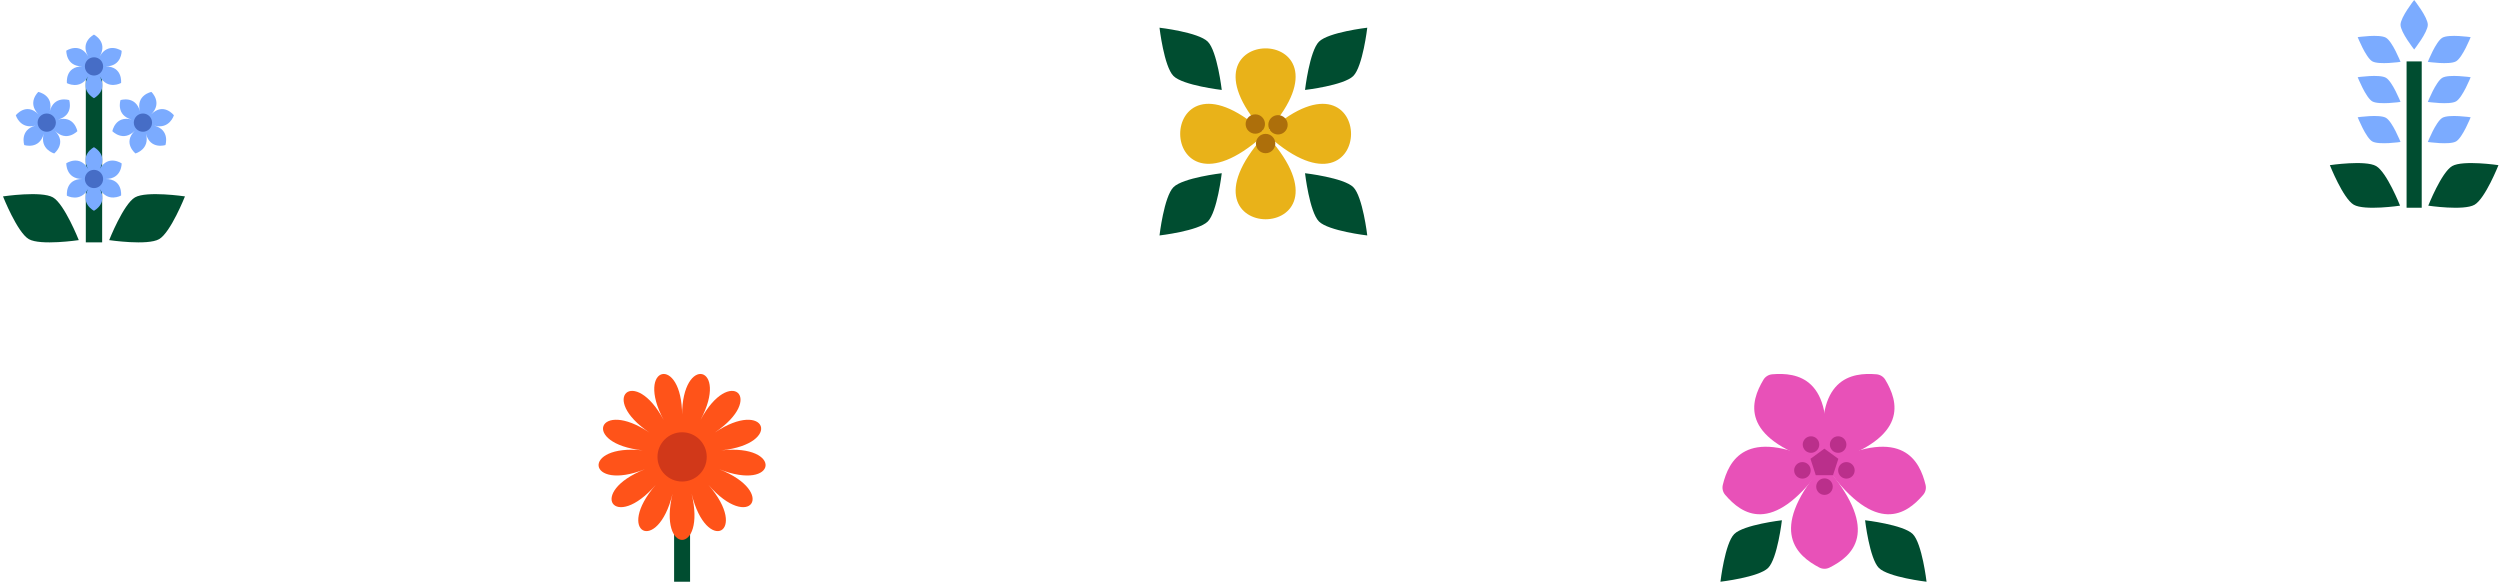 <svg width="361" height="84" viewBox="0 0 361 84" fill="none" xmlns="http://www.w3.org/2000/svg">
<path d="M14.75 9.964H12.391V34.997H14.75V9.964Z" fill="#004D30"/>
<path d="M6.315 19.323C5.688 21.656 3.503 20.945 3.503 20.945C3.503 20.945 2.792 18.761 5.126 18.134C2.902 18.728 2.282 16.647 2.282 16.647C2.282 16.647 3.775 14.721 5.559 16.511C3.865 14.818 5.533 13.273 5.533 13.273C5.533 13.273 7.815 13.726 7.181 16.078C7.808 13.745 9.993 14.456 9.993 14.456C9.993 14.456 10.704 16.641 8.37 17.268C10.743 16.634 11.169 18.942 11.169 18.942C11.169 18.942 9.618 20.57 7.937 18.89C9.708 20.661 7.828 22.16 7.828 22.16C7.828 22.16 5.714 21.566 6.315 19.323Z" fill="#7BABFF"/>
<path d="M6.748 19.026C7.476 19.026 8.067 18.435 8.067 17.707C8.067 16.979 7.476 16.389 6.748 16.389C6.02 16.389 5.43 16.979 5.43 17.707C5.43 18.435 6.02 19.026 6.748 19.026Z" fill="#466DC6"/>
<path d="M21.078 19.323C21.705 21.656 23.889 20.945 23.889 20.945C23.889 20.945 24.6 18.761 22.267 18.134C24.49 18.728 25.111 16.647 25.111 16.647C25.111 16.647 23.618 14.721 21.834 16.511C23.527 14.818 21.86 13.273 21.86 13.273C21.86 13.273 19.578 13.726 20.212 16.078C19.584 13.745 17.4 14.456 17.4 14.456C17.4 14.456 16.689 16.641 19.022 17.268C16.65 16.634 16.224 18.942 16.224 18.942C16.224 18.942 17.775 20.57 19.455 18.89C17.684 20.661 19.565 22.16 19.565 22.16C19.565 22.16 21.679 21.566 21.078 19.323Z" fill="#7BABFF"/>
<path d="M20.638 19.026C21.366 19.026 21.957 18.435 21.957 17.707C21.957 16.979 21.366 16.389 20.638 16.389C19.91 16.389 19.32 16.979 19.32 17.707C19.32 18.435 19.91 19.026 20.638 19.026Z" fill="#466DC6"/>
<path d="M14.407 11.043C15.616 13.137 13.567 14.178 13.567 14.178C13.567 14.178 11.518 13.131 12.727 11.043C11.576 13.041 9.663 12.006 9.663 12.006C9.663 12.006 9.359 9.589 11.887 9.589C9.495 9.589 9.573 7.32 9.573 7.32C9.573 7.32 11.505 6.028 12.727 8.135C11.518 6.041 13.567 5 13.567 5C13.567 5 15.616 6.047 14.407 8.135C15.635 6.008 17.568 7.34 17.568 7.34C17.568 7.34 17.62 9.589 15.248 9.589C17.756 9.589 17.484 11.981 17.484 11.981C17.484 11.981 15.571 13.053 14.407 11.043Z" fill="#7BABFF"/>
<path d="M13.574 10.908C14.302 10.908 14.892 10.317 14.892 9.589C14.892 8.861 14.302 8.271 13.574 8.271C12.845 8.271 12.255 8.861 12.255 9.589C12.255 10.317 12.845 10.908 13.574 10.908Z" fill="#466DC6"/>
<path d="M14.407 27.299C15.616 29.393 13.567 30.434 13.567 30.434C13.567 30.434 11.518 29.387 12.727 27.299C11.576 29.296 9.663 28.262 9.663 28.262C9.663 28.262 9.359 25.845 11.887 25.845C9.495 25.845 9.573 23.576 9.573 23.576C9.573 23.576 11.505 22.283 12.727 24.39C11.518 22.296 13.567 21.256 13.567 21.256C13.567 21.256 15.616 22.303 14.407 24.39C15.635 22.264 17.568 23.595 17.568 23.595C17.568 23.595 17.62 25.845 15.248 25.845C17.756 25.845 17.484 28.236 17.484 28.236C17.484 28.236 15.571 29.309 14.407 27.299Z" fill="#7BABFF"/>
<path d="M13.574 27.163C14.302 27.163 14.892 26.573 14.892 25.845C14.892 25.116 14.302 24.526 13.574 24.526C12.845 24.526 12.255 25.116 12.255 25.845C12.255 26.573 12.845 27.163 13.574 27.163Z" fill="#466DC6"/>
<path d="M22.978 34.532C24.645 33.569 26.707 28.359 26.707 28.359C26.707 28.359 21.162 27.538 19.494 28.501C17.826 29.464 15.765 34.674 15.765 34.674C15.765 34.674 21.31 35.495 22.978 34.532Z" fill="#004D30"/>
<path d="M4.163 34.532C5.83 35.495 11.376 34.674 11.376 34.674C11.376 34.674 9.314 29.464 7.646 28.501C5.979 27.538 0.433 28.359 0.433 28.359C0.433 28.359 2.495 33.569 4.163 34.532Z" fill="#004D30"/>
<path d="M349.696 8.867H347.51V29.997H349.696V8.867Z" fill="#004D30"/>
<path d="M357.324 29.566C358.868 28.674 360.778 23.848 360.778 23.848C360.778 23.848 355.641 23.088 354.096 23.98C352.552 24.872 350.642 29.698 350.642 29.698C350.642 29.698 355.779 30.458 357.324 29.566Z" fill="#004D30"/>
<path d="M354.653 20.423C355.593 19.878 356.761 16.933 356.761 16.933C356.761 16.933 353.623 16.472 352.683 17.011C351.743 17.549 350.576 20.501 350.576 20.501C350.576 20.501 353.713 20.962 354.653 20.423Z" fill="#7BABFF"/>
<path d="M354.653 14.639C355.593 14.095 356.761 11.149 356.761 11.149C356.761 11.149 353.623 10.688 352.683 11.227C351.743 11.765 350.576 14.717 350.576 14.717C350.576 14.717 353.713 15.178 354.653 14.639Z" fill="#7BABFF"/>
<path d="M354.653 8.856C355.593 8.311 356.761 5.365 356.761 5.365C356.761 5.365 353.623 4.904 352.683 5.443C351.743 5.982 350.576 8.933 350.576 8.933C350.576 8.933 353.713 9.394 354.653 8.856Z" fill="#7BABFF"/>
<path d="M339.888 29.566C341.433 30.458 346.57 29.698 346.57 29.698C346.57 29.698 344.66 24.872 343.115 23.98C341.57 23.088 336.433 23.848 336.433 23.848C336.433 23.848 338.343 28.674 339.888 29.566Z" fill="#004D30"/>
<path d="M342.558 20.423C341.618 19.878 340.451 16.933 340.451 16.933C340.451 16.933 343.588 16.472 344.528 17.011C345.468 17.549 346.636 20.501 346.636 20.501C346.636 20.501 343.498 20.962 342.558 20.423Z" fill="#7BABFF"/>
<path d="M342.558 14.639C341.618 14.095 340.451 11.149 340.451 11.149C340.451 11.149 343.588 10.688 344.528 11.227C345.468 11.765 346.636 14.717 346.636 14.717C346.636 14.717 343.498 15.178 342.558 14.639Z" fill="#7BABFF"/>
<path d="M342.558 8.856C341.618 8.311 340.451 5.365 340.451 5.365C340.451 5.365 343.588 4.904 344.528 5.443C345.468 5.982 346.636 8.933 346.636 8.933C346.636 8.933 343.498 9.394 342.558 8.856Z" fill="#7BABFF"/>
<path d="M350.576 3.575C350.576 4.664 348.606 7.149 348.606 7.149C348.606 7.149 346.636 4.664 346.636 3.575C346.636 2.485 348.606 0 348.606 0C348.606 0 350.576 2.485 350.576 3.575Z" fill="#7BABFF"/>
<path d="M183.399 18.788C183.366 18.743 183.334 18.704 183.295 18.665C196.887 3.057 168.519 3.089 182.313 18.776C182.28 18.814 182.254 18.854 182.228 18.899C166.445 4.995 166.484 33.759 182.345 19.647C182.371 19.68 182.404 19.699 182.443 19.725C168.298 35.613 197.147 35.639 183.145 19.81C183.184 19.79 183.223 19.764 183.256 19.732C198.988 33.616 199.033 5.17 183.405 18.795L183.399 18.788Z" fill="#E9B219"/>
<path d="M181.266 19.309C182.038 19.309 182.664 18.683 182.664 17.911C182.664 17.138 182.038 16.512 181.266 16.512C180.494 16.512 179.868 17.138 179.868 17.911C179.868 18.683 180.494 19.309 181.266 19.309Z" fill="#AD6F0B"/>
<path d="M184.544 19.419C185.316 19.419 185.942 18.794 185.942 18.021C185.942 17.249 185.316 16.623 184.544 16.623C183.771 16.623 183.145 17.249 183.145 18.021C183.145 18.794 183.771 19.419 184.544 19.419Z" fill="#AD6F0B"/>
<path d="M182.755 22.125C183.527 22.125 184.153 21.499 184.153 20.727C184.153 19.954 183.527 19.328 182.755 19.328C181.983 19.328 181.357 19.954 181.357 20.727C181.357 21.499 181.983 22.125 182.755 22.125Z" fill="#AD6F0B"/>
<path d="M195.417 10.972C194.051 12.337 188.446 12.988 188.446 12.988C188.446 12.988 189.096 7.382 190.462 6.016C191.827 4.65 197.433 4 197.433 4C197.433 4 196.783 9.606 195.417 10.972Z" fill="#004D30"/>
<path d="M169.449 10.972C170.815 12.337 176.421 12.988 176.421 12.988C176.421 12.988 175.771 7.382 174.405 6.016C173.039 4.65 167.433 4 167.433 4C167.433 4 168.084 9.606 169.449 10.972Z" fill="#004D30"/>
<path d="M195.417 27.029C194.051 25.663 188.446 25.012 188.446 25.012C188.446 25.012 189.096 30.618 190.462 31.984C191.827 33.35 197.433 34 197.433 34C197.433 34 196.783 28.394 195.417 27.029Z" fill="#004D30"/>
<path d="M169.449 27.029C170.815 25.663 176.421 25.012 176.421 25.012C176.421 25.012 175.771 30.618 174.405 31.984C173.039 33.35 167.433 34 167.433 34C167.433 34 168.084 28.394 169.449 27.029Z" fill="#004D30"/>
<path d="M99.646 66.748H97.34V84H99.646V66.748Z" fill="#004D30"/>
<path d="M98.496 59.982C98.496 51.094 91.636 52.781 95.83 60.639C91.636 52.781 86.348 57.468 93.771 62.458C86.348 57.468 83.84 64.069 92.798 65.029C83.84 64.076 84.693 71.088 93.127 67.759C84.693 71.088 88.705 76.906 94.687 70.02C88.705 76.906 94.959 80.184 97.119 71.296C94.959 80.184 102.028 80.184 99.867 71.296C102.028 80.184 108.282 76.906 102.299 70.02C108.282 76.906 112.293 71.088 103.86 67.759C112.293 71.088 113.146 64.076 104.188 65.029C113.146 64.076 110.638 57.468 103.215 62.458C110.638 57.468 105.35 52.781 101.156 60.639C105.35 52.781 98.49 51.094 98.49 59.982H98.496Z" fill="#FF5319"/>
<path d="M98.496 69.534C100.461 69.534 102.053 67.941 102.053 65.977C102.053 64.013 100.461 62.42 98.496 62.42C96.532 62.42 94.94 64.013 94.94 65.977C94.94 67.941 96.532 69.534 98.496 69.534Z" fill="#D13819"/>
<path d="M262.786 67.746C255.337 76.737 259.543 80.288 262.697 81.945C263.159 82.189 263.718 82.195 264.186 81.958C267.468 80.32 271.552 76.827 263.955 67.74C263.987 67.688 262.741 67.695 262.786 67.74V67.746Z" fill="#E851B8"/>
<path d="M263.454 66.076C264.912 54.491 259.46 53.752 255.908 54.048C255.388 54.093 254.913 54.382 254.643 54.831C252.755 57.978 251.182 63.116 262.465 66.706C262.465 66.763 263.512 66.089 263.448 66.076H263.454Z" fill="#E851B8"/>
<path d="M262.574 66.667C252.049 61.619 249.621 66.551 248.774 70.013C248.652 70.52 248.774 71.06 249.12 71.458C251.503 74.245 255.883 77.36 262.857 67.797C262.915 67.817 262.607 66.609 262.574 66.667Z" fill="#E851B8"/>
<path d="M264.251 66.667C274.776 61.619 277.204 66.551 278.051 70.013C278.173 70.52 278.051 71.06 277.705 71.458C275.322 74.245 270.942 77.36 263.968 67.797C263.91 67.817 264.218 66.609 264.251 66.667Z" fill="#E851B8"/>
<path d="M263.422 66.076C261.964 54.491 267.417 53.752 270.968 54.048C271.488 54.093 271.963 54.382 272.233 54.831C274.121 57.978 275.695 63.116 264.411 66.706C264.411 66.763 263.364 66.089 263.429 66.076H263.422Z" fill="#E851B8"/>
<path d="M263.441 64.785L261.431 66.25L262.195 68.619H264.687L265.458 66.25L263.441 64.785Z" fill="#BA2F8B"/>
<path d="M263.454 71.464C264.114 71.464 264.649 70.929 264.649 70.27C264.649 69.61 264.114 69.075 263.454 69.075C262.795 69.075 262.26 69.61 262.26 70.27C262.26 70.929 262.795 71.464 263.454 71.464Z" fill="#BA2F8B"/>
<path d="M260.269 69.114C260.929 69.114 261.463 68.579 261.463 67.919C261.463 67.26 260.929 66.725 260.269 66.725C259.609 66.725 259.074 67.26 259.074 67.919C259.074 68.579 259.609 69.114 260.269 69.114Z" fill="#BA2F8B"/>
<path d="M266.62 69.114C267.28 69.114 267.815 68.579 267.815 67.919C267.815 67.26 267.28 66.725 266.62 66.725C265.961 66.725 265.426 67.26 265.426 67.919C265.426 68.579 265.961 69.114 266.62 69.114Z" fill="#BA2F8B"/>
<path d="M261.508 65.389C262.168 65.389 262.703 64.854 262.703 64.195C262.703 63.535 262.168 63 261.508 63C260.849 63 260.314 63.535 260.314 64.195C260.314 64.854 260.849 65.389 261.508 65.389Z" fill="#BA2F8B"/>
<path d="M265.426 65.389C266.086 65.389 266.62 64.854 266.62 64.195C266.62 63.535 266.086 63 265.426 63C264.766 63 264.231 63.535 264.231 64.195C264.231 64.854 264.766 65.389 265.426 65.389Z" fill="#BA2F8B"/>
<path d="M250.424 77.116C251.773 75.767 257.308 75.125 257.308 75.125C257.308 75.125 256.666 80.66 255.318 82.009C253.969 83.358 248.433 84 248.433 84C248.433 84 249.075 78.464 250.424 77.116Z" fill="#004D30"/>
<path d="M276.202 77.116C274.853 75.767 269.318 75.125 269.318 75.125C269.318 75.125 269.96 80.66 271.308 82.009C272.657 83.358 278.193 84 278.193 84C278.193 84 277.55 78.464 276.202 77.116Z" fill="#004D30"/>
</svg>
